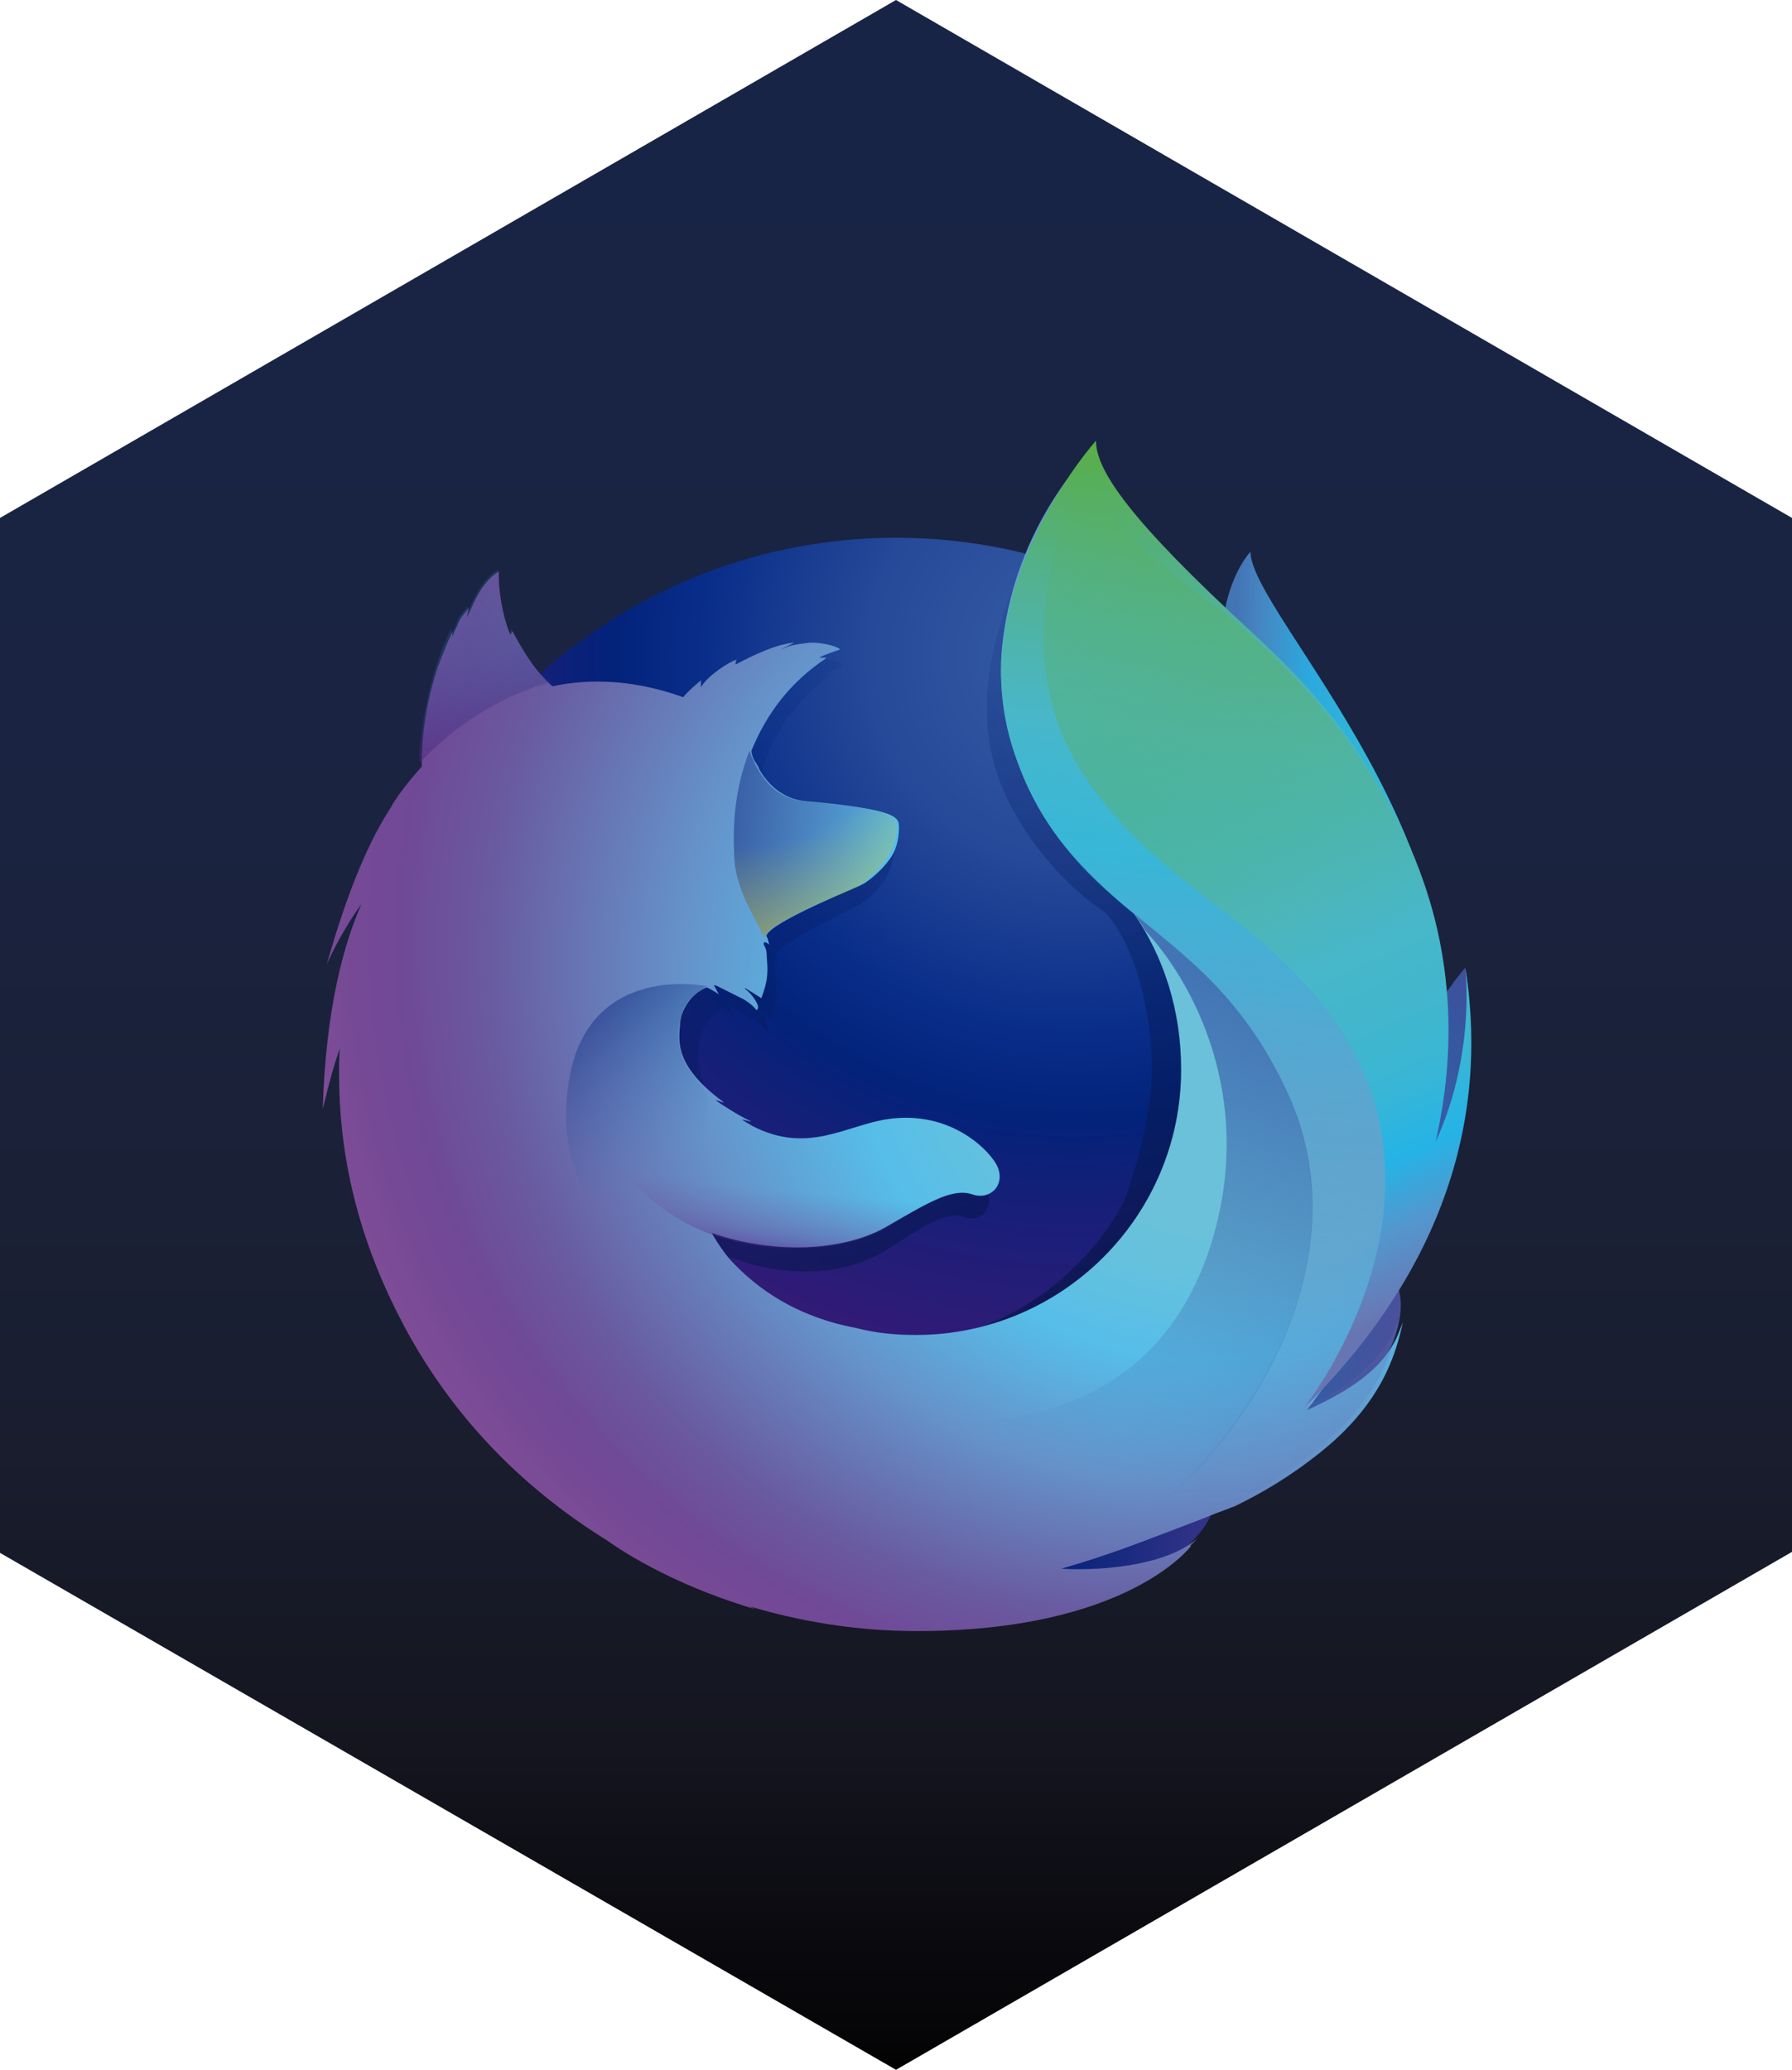<?xml version="1.0" encoding="utf-8"?>
<!-- Generator: Adobe Illustrator 21.0.0, SVG Export Plug-In . SVG Version: 6.00 Build 0)  -->
<svg version="1.1" id="sticker" xmlns="http://www.w3.org/2000/svg" xmlns:xlink="http://www.w3.org/1999/xlink" x="0px" y="0px"
	 viewBox="0 0 181 209" style="enable-background:new 0 0 181 209;" xml:space="preserve">
<style type="text/css">
	.st0{fill:url(#SVGID_1_);}
	.st1{fill:url(#SVGID_2_);}
	.st2{fill:url(#XMLID_3_);}
	.st3{fill:url(#SVGID_3_);}
	.st4{fill:url(#SVGID_4_);}
	.st5{fill:url(#SVGID_5_);}
	.st6{fill:url(#SVGID_6_);}
	.st7{fill:url(#SVGID_7_);}
	.st8{fill:url(#SVGID_8_);}
	.st9{fill:url(#SVGID_9_);}
	.st10{fill:url(#SVGID_10_);}
	.st11{opacity:0.5;fill:url(#SVGID_11_);enable-background:new    ;}
	.st12{fill:url(#SVGID_12_);}
	.st13{fill:url(#SVGID_13_);}
	.st14{opacity:0.5;fill:url(#SVGID_14_);enable-background:new    ;}
	.st15{fill:url(#SVGID_15_);}
	.st16{fill:url(#SVGID_16_);}
</style>
<g id="background">
	<linearGradient id="SVGID_1_" gradientUnits="userSpaceOnUse" x1="90.5" y1="0" x2="90.5" y2="209">
		<stop  offset="0" style="stop-color:#182446"/>
		<stop  offset="0.214" style="stop-color:#192444"/>
		<stop  offset="0.388" style="stop-color:#1A2340"/>
		<stop  offset="0.548" style="stop-color:#1A2138"/>
		<stop  offset="0.699" style="stop-color:#191D2E"/>
		<stop  offset="0.845" style="stop-color:#14151F"/>
		<stop  offset="0.985" style="stop-color:#050406"/>
		<stop  offset="1" style="stop-color:#030202"/>
	</linearGradient>
	<path class="st0" d="M90.5,0L0,52.3v104.5L90.5,209l90.5-52.3V52.3L90.5,0z"/>
</g>
<g id="logo">
	<g>
		
			<linearGradient id="SVGID_2_" gradientUnits="userSpaceOnUse" x1="-15373.098" y1="8798.279" x2="-15340.994" y2="8798.279" gradientTransform="matrix(0.762 3.394695e-02 4.995754e-02 -1.12 11398.576 10464.268)">
			<stop  offset="0" style="stop-color:#4375B5"/>
			<stop  offset="9.755859e-02" style="stop-color:#4686C2"/>
			<stop  offset="0.306" style="stop-color:#2CA8DE"/>
			<stop  offset="0.521" style="stop-color:#2FB5D8"/>
			<stop  offset="0.747" style="stop-color:#42B7CE"/>
			<stop  offset="0.999" style="stop-color:#48B7CA"/>
		</linearGradient>
		<path class="st1" d="M126.3,55.7c-2.9,3.4-4.3,11-1.3,18.8c3,7.8,7.5,6.1,10.3,14c3.7,10.4,2,24.5,2,24.5s4.5,13,7.6-0.8
			C151.8,86.2,126.3,62.1,126.3,55.7z"/>
		
			<radialGradient id="XMLID_3_" cx="-8109.051" cy="8379.615" r="96.48" gradientTransform="matrix(1.226 0 0 -1.225 10050.273 10331.382)" gradientUnits="userSpaceOnUse">
			<stop  offset="2.469308e-02" style="stop-color:#355BA3"/>
			<stop  offset="0.177" style="stop-color:#264998"/>
			<stop  offset="0.323" style="stop-color:#082D89"/>
			<stop  offset="0.397" style="stop-color:#03227A"/>
			<stop  offset="0.473" style="stop-color:#171F78"/>
			<stop  offset="0.658" style="stop-color:#3C1976"/>
			<stop  offset="0.753" style="stop-color:#4B1875"/>
		</radialGradient>
		<path id="XMLID_1_" class="st2" d="M90.5,163.1c29.9,0,54.1-24.4,54.1-54.4s-24.2-54.4-54.1-54.4s-54.1,24.4-54.1,54.4
			C36.4,138.8,60.6,163.1,90.5,163.1z"/>
		<g>
			<g>
				
					<linearGradient id="SVGID_3_" gradientUnits="userSpaceOnUse" x1="97.3" y1="177.578" x2="73.957" y2="253.939" gradientTransform="matrix(1 0 0 -1 1 311)">
					<stop  offset="3.786671e-04" style="stop-color:#051344;stop-opacity:0.4"/>
					<stop  offset="0.174" style="stop-color:#061950;stop-opacity:0.331"/>
					<stop  offset="0.703" style="stop-color:#031E6D;stop-opacity:0.119"/>
					<stop  offset="1" style="stop-color:#03227A;stop-opacity:0"/>
				</linearGradient>
				<path class="st3" d="M131.2,142.5c-1.1,0.8-2.4,1.5-3.7,2.2c1.5-2.1,3.1-4.7,4.7-7.7c1.2-1.3,2.2-2.5,3.1-3.9
					c0.4-0.7,0.9-1.5,1.4-2.4c3-5.5,6.4-14.3,6.5-23.4c0,0,0,0,0,0c0-0.2,0-0.5,0-0.7c0-2.3-0.2-4.6-0.7-6.8c0,0.2,0,0.4,0.1,0.5
					c0-0.1,0-0.3-0.1-0.4c0,0.2,0.1,0.5,0.1,0.7c0.6,5.3,0.2,10.4-2,14.2c0,0.1-0.1,0.1-0.1,0.2c1.1-5.8,1.5-12.1,0.3-18.5
					c0,0-0.5-3.1-4.3-12.5c-2.2-5.4-6.1-9.8-9.5-13.1c-3-3.7-5.7-6.2-7.3-7.8c-3.1-3.3-4.5-5.8-5-7.4c-0.5-0.2-6.5-6.1-7-6.3
					c-2.6,4.1-10.9,16.8-7,28.7c1.8,5.4,6.3,11,11,14.1c0.2,0.2,2.8,3,4,9.4c1.3,6.6,0.6,11.7-2,19.3c-3.1,6.6-11,13.2-18.4,13.9
					c-15.8,1.4-21.6-7.9-21.6-7.9c5.6,2.3,11.9,1.8,15.7-0.6c3.8-2.4,6.1-4.1,8-3.4c1.9,0.7,3.3-1.3,2-3.4c-1.3-2.1-4.7-5-9.7-4.2
					c-3.8,0.6-7.3,3.7-12.4,0.7c-0.3-0.2-0.6-0.4-0.9-0.6c-0.3-0.2,1.1,0.3,0.7,0.1c-1-0.5-2.7-1.7-3.2-2.1
					c-0.1-0.1,0.8,0.3,0.7,0.2c-4.7-3.9-4.1-6.5-4-8.1c0.1-1.3,1-3,2.4-3.7c0.7,0.4,1.1,0.7,1.1,0.7s-0.3-0.6-0.5-0.9
					c0.1,0,0.1,0,0.2,0c0.6,0.3,1.8,1,2.5,1.4c0.9,0.6,1.1,1.1,1.1,1.1s0.2-0.1,0.1-0.7c-0.1-0.2-0.3-0.9-1.2-1.6h0
					c0.5,0.3,1,0.6,1.5,1c0.2-0.9,0.7-1.8,0.6-3.4c-0.1-1.1,0-1.5-0.2-1.9c-0.2-0.4,0.1-0.5,0.4-0.1c0-0.3-0.1-0.6-0.3-0.9v0
					c0.4-1.4,8.3-4.9,8.9-5.4c0.8-0.6,1.7-1.5,2.3-2.5c0.4-0.7,0.8-1.7,0.9-3.2c0-1.1-0.5-1.8-8.5-2.6c-2.2-0.2-3.5-1.8-4.2-3.3
					c-0.1-0.3-0.3-0.6-0.4-0.9c-0.1-0.4-0.3-0.8-0.3-1c1.3-3.8,3.5-7,6.8-9.4c0.2-0.2-0.7,0-0.5-0.1c0.2-0.2,1.5-0.7,1.8-0.9
					c0.3-0.1-1.3-0.8-2.8-0.7c-1.5,0.2-1.8,0.3-2.6,0.7c0.3-0.3,1.4-0.7,1.1-0.7c-1.6,0.2-3.6,1.2-5.2,2.2c0-0.2,0-0.3,0.1-0.5
					c-0.8,0.3-2.7,1.7-3.3,2.8c0-0.3,0-0.4,0-0.7c-0.6,0.5-1.1,1-1.6,1.7l0,0c-4.6-1.8-8.6-2-12-1.1c-0.7-0.7-1.1-0.2-2.8-3.9
					c-0.1-0.2,0.1,0.2,0,0c-0.3-0.7,0.2,1,0,0c-2.8,2.2-6.6,4.8-8.4,6.6c0,0.1,2.1-0.6,0,0c-0.7,0.2-0.7,0.6-0.8,4.6
					c0,0.3,0,0.6,0,0.9c-1.4,1.8-2.4,3.4-2.8,4.2c-1.9,3.2-3.9,8.2-5.9,16c0,0,1.1-2.9,3.1-6.1c-1.7,4.2-3.3,10.8-3.6,20.9
					c0.1-0.3,0.5-2.9,1.5-6.2c-0.3,6.7,0.4,15.1,4.2,24.5c1.1,2.8,3,7,6.2,11.6c10.1,10.6,24.3,17.2,40,17.2
					C106.4,161.1,121.1,153.9,131.2,142.5z"/>
			</g>
			<g>
				
					<linearGradient id="SVGID_4_" gradientUnits="userSpaceOnUse" x1="98.3" y1="177.578" x2="74.957" y2="253.939" gradientTransform="matrix(1 0 0 -1 0 311)">
					<stop  offset="3.786671e-04" style="stop-color:#051344;stop-opacity:0.4"/>
					<stop  offset="0.174" style="stop-color:#061950;stop-opacity:0.331"/>
					<stop  offset="0.703" style="stop-color:#031E6D;stop-opacity:0.119"/>
					<stop  offset="1" style="stop-color:#03227A;stop-opacity:0"/>
				</linearGradient>
				<path class="st4" d="M131.2,142.5c-1.1,0.8-2.4,1.5-3.7,2.2c1.5-2.1,3.1-4.7,4.7-7.7c1.2-1.3,2.2-2.5,3.1-3.9
					c0.4-0.7,0.9-1.5,1.4-2.4c3-5.5,6.4-14.3,6.5-23.4c0,0,0,0,0,0c0-0.2,0-0.5,0-0.7c0-2.3-0.2-4.6-0.7-6.8c0,0.2,0,0.4,0.1,0.5
					c0-0.1,0-0.3-0.1-0.4c0,0.2,0.1,0.5,0.1,0.7c0.6,5.3,0.2,10.4-2,14.2c0,0.1-0.1,0.1-0.1,0.2c1.1-5.8,1.5-12.1,0.3-18.5
					c0,0-0.5-3.1-4.3-12.5c-2.2-5.4-6.1-9.8-9.5-13.1c-3-3.7-5.7-6.2-7.3-7.8c-3.1-3.3-4.5-5.8-5-7.4c-0.5-0.2-6.5-6.1-7-6.3
					c-2.6,4.1-10.9,16.8-7,28.7c1.8,5.4,6.3,11,11,14.1c0.2,0.2,2.8,3,4,9.4c1.3,6.6,0.6,11.7-2,19.3c-3.1,6.6-11,13.2-18.4,13.9
					c-15.8,1.4-21.6-7.9-21.6-7.9c5.6,2.3,11.9,1.8,15.7-0.6c3.8-2.4,6.1-4.1,8-3.4c1.9,0.7,3.3-1.3,2-3.4c-1.3-2.1-4.7-5-9.7-4.2
					c-3.8,0.6-7.3,3.7-12.4,0.7c-0.3-0.2-0.6-0.4-0.9-0.6c-0.3-0.2,1.1,0.3,0.7,0.1c-1-0.5-2.7-1.7-3.2-2.1
					c-0.1-0.1,0.8,0.3,0.7,0.2c-4.7-3.9-4.1-6.5-4-8.1c0.1-1.3,1-3,2.4-3.7c0.7,0.4,1.1,0.7,1.1,0.7s-0.3-0.6-0.5-0.9
					c0.1,0,0.1,0,0.2,0c0.6,0.3,1.8,1,2.5,1.4c0.9,0.6,1.1,1.1,1.1,1.1s0.2-0.1,0.1-0.7c-0.1-0.2-0.3-0.9-1.2-1.6h0
					c0.5,0.3,1,0.6,1.5,1c0.2-0.9,0.7-1.8,0.6-3.4c-0.1-1.1,0-1.5-0.2-1.9c-0.2-0.4,0.1-0.5,0.4-0.1c0-0.3-0.1-0.6-0.3-0.9v0
					c0.4-1.4,8.3-4.9,8.9-5.4c0.8-0.6,1.7-1.5,2.3-2.5c0.4-0.7,0.8-1.7,0.9-3.2c0-1.1-0.5-1.8-8.5-2.6c-2.2-0.2-3.5-1.8-4.2-3.3
					c-0.1-0.3-0.3-0.6-0.4-0.9c-0.1-0.4-0.3-0.8-0.3-1c1.3-3.8,3.5-7,6.8-9.4c0.2-0.2-0.7,0-0.5-0.1c0.2-0.2,1.5-0.7,1.8-0.9
					c0.3-0.1-1.3-0.8-2.8-0.7c-1.5,0.2-1.8,0.3-2.6,0.7c0.3-0.3,1.4-0.7,1.1-0.7c-1.6,0.2-3.6,1.2-5.2,2.2c0-0.2,0-0.3,0.1-0.5
					c-0.8,0.3-2.7,1.7-3.3,2.8c0-0.3,0-0.4,0-0.7c-0.6,0.5-1.1,1-1.6,1.7l0,0c-4.6-1.8-8.6-2-12-1.1c-0.7-0.7-1.1-0.2-2.8-3.9
					c-0.1-0.2,0.1,0.2,0,0c-0.3-0.7,0.2,1,0,0c-2.8,2.2-6.6,4.8-8.4,6.6c0,0.1,2.1-0.6,0,0c-0.7,0.2-0.7,0.6-0.8,4.6
					c0,0.3,0,0.6,0,0.9c-1.4,1.8-2.4,3.4-2.8,4.2c-1.9,3.2-3.9,8.2-5.9,16c0,0,1.1-2.9,3.1-6.1c-1.7,4.2-3.3,10.8-3.6,20.9
					c0.1-0.3,0.5-2.9,1.5-6.2c-0.3,6.7,0.4,15.1,4.2,24.5c1.1,2.8,3,7,6.2,11.6c10.1,10.6,24.3,17.2,40,17.2
					C106.4,161.1,121.1,153.9,131.2,142.5z"/>
			</g>
		</g>
		
			<linearGradient id="SVGID_5_" gradientUnits="userSpaceOnUse" x1="-9102.22" y1="7252.578" x2="-9116.272" y2="7253.663" gradientTransform="matrix(1.219 0.123 0.123 -1.219 10354.85 10095.924)">
			<stop  offset="0" style="stop-color:#693F91"/>
			<stop  offset="1" style="stop-color:#355BA3"/>
		</linearGradient>
		<path class="st5" d="M119.1,150.2c19.9-2.3,28.7-22.8,17.4-23.2C126.2,126.7,109.7,151.3,119.1,150.2L119.1,150.2z"/>
		
			<linearGradient id="SVGID_6_" gradientUnits="userSpaceOnUse" x1="-9112.606" y1="7272.715" x2="-9099.443" y2="7286.387" gradientTransform="matrix(1.219 0.123 0.123 -1.219 10354.85 10095.924)">
			<stop  offset="4.875986e-02" style="stop-color:#355BA3"/>
			<stop  offset="0.177" style="stop-color:#365AA3"/>
			<stop  offset="0.353" style="stop-color:#3756A0"/>
			<stop  offset="0.557" style="stop-color:#3F4F9B"/>
			<stop  offset="0.78" style="stop-color:#524695"/>
			<stop  offset="0.951" style="stop-color:#693F91"/>
		</linearGradient>
		<path class="st6" d="M137.9,122.8c13.7-8,10.1-25.1,10.1-25.1s-5.3,6.1-8.9,15.9C135.6,123.3,129.7,127.6,137.9,122.8z"/>
		
			<linearGradient id="SVGID_7_" gradientUnits="userSpaceOnUse" x1="-9137.004" y1="7240.053" x2="-9108.851" y2="7239.987" gradientTransform="matrix(1.219 0.123 0.123 -1.219 10354.85 10095.924)">
			<stop  offset="0" style="stop-color:#03227A"/>
			<stop  offset="0.995" style="stop-color:#704996"/>
		</linearGradient>
		<path class="st7" d="M94.5,160.4c19,6.1,35.4-8.9,25.3-13.9C110.7,141.9,85.4,157.5,94.5,160.4z"/>
		
			<radialGradient id="SVGID_8_" cx="110.913" cy="219.648" r="96.812" fx="128.097" fy="203.9" gradientTransform="matrix(1 0 0 -1 0 311)" gradientUnits="userSpaceOnUse">
			<stop  offset="0.203" style="stop-color:#6AC1D9"/>
			<stop  offset="0.264" style="stop-color:#66C1DD"/>
			<stop  offset="0.372" style="stop-color:#56BEE9"/>
			<stop  offset="0.517" style="stop-color:#6593CA"/>
			<stop  offset="0.689" style="stop-color:#695BA1"/>
			<stop  offset="0.77" style="stop-color:#704996"/>
			<stop  offset="0.809" style="stop-color:#754995"/>
			<stop  offset="0.855" style="stop-color:#7E4C97"/>
			<stop  offset="0.905" style="stop-color:#934E97"/>
			<stop  offset="0.956" style="stop-color:#B05198"/>
			<stop  offset="0.979" style="stop-color:#C15199"/>
		</radialGradient>
		<path class="st8" d="M110.2,47.1C110.3,47.1,110.3,47,110.2,47.1C110.3,47,110.3,47.1,110.2,47.1z M139.3,130.1
			c0.5-0.7,1.1-2.7,1.6-3.7c3.4-5.4,3.4-9.8,3.4-9.9c2-10.1,1.8-14.3,0.6-21.9c-1-6.2-5.4-15-9.2-19.3c-3.9-4.4-1.2-3-5-6.2
			c-3.3-3.7-6.6-7.4-8.3-8.8c-12.7-10.6-12.4-12.9-12.2-13.3c0,0-0.1,0.1-0.2,0.2c-0.1-0.6-0.3-1.1-0.3-1.1s-7,7-8.4,18.5
			c-1,7.6,1.9,15.4,6,20.5c3.5,4.3,7.2,7.1,7.2,7.1l0,0c3.1,4.5,4.8,9.9,4.8,15.8c0,14.8-12,26.8-26.8,26.8c-2.1,0-4.1-0.2-6-0.7
			c-7-1.3-11-4.9-13-7.2c-1.1-1.4-1.6-2.4-1.6-2.4c6.3,2.2,13.2,1.8,17.4-0.5c4.2-2.4,6.8-4.1,8.9-3.4c2,0.7,3.7-1.3,2.2-3.4
			c-1.4-2-5.2-5-10.7-4.2c-4.2,0.6-8.1,3.6-13.7,0.7c-0.3-0.2-0.7-0.4-1-0.6c-0.4-0.2,1.2,0.3,0.8,0.1c-1.1-0.5-3-1.7-3.5-2.1
			c-0.1-0.1,0.8,0.3,0.8,0.2c-5.2-3.8-4.5-6.4-4.4-8c0.1-1.3,1.1-3,2.7-3.6c0.8,0.4,1.2,0.7,1.2,0.7s-0.3-0.6-0.5-0.9
			c0.1,0,0.1,0,0.2,0c0.6,0.3,2,1,2.8,1.4c1,0.6,1.3,1.1,1.3,1.1s0.3-0.1,0.1-0.6c-0.1-0.2-0.4-0.9-1.3-1.6h0.1c0.5,0.3,1,0.6,1.6,1
			c0.3-0.9,0.7-1.8,0.6-3.4c-0.1-1.1,0-1.4-0.3-1.9c-0.2-0.4,0.1-0.5,0.5-0.1c-0.1-0.3-0.1-0.6-0.3-0.9v0c0.4-1.4,9.2-4.9,9.9-5.3
			c0.9-0.6,1.9-1.5,2.6-2.5c0.5-0.7,0.9-1.7,0.9-3.2c0-0.7-0.2-1.2-2.5-1.7c-1.4-0.3-3.5-0.6-6.9-0.9c-2.4-0.2-3.9-1.8-4.7-3.2
			c-0.1-0.3-0.3-0.6-0.5-0.9c-0.2-0.4-0.3-0.7-0.3-1c1.5-3.7,3.9-6.9,7.5-9.3c0.2-0.2-0.8,0-0.6-0.1c0.2-0.2,1.7-0.7,2-0.8
			c0.3-0.1-1.5-0.8-3.1-0.7c-1.6,0.2-2,0.3-2.8,0.7c0.4-0.3,1.5-0.7,1.2-0.7c-1.8,0.2-3.9,1.2-5.8,2.2c0-0.2,0-0.3,0.1-0.5
			c-0.9,0.3-3,1.7-3.6,2.8c0-0.3,0-0.4,0-0.7c-0.6,0.5-1.2,1-1.8,1.7l0,0c-5-1.8-9.5-1.9-13.2-1.1c-0.8-0.7-2.1-1.9-4-5.5
			c-0.1-0.2-0.2,0.5-0.3,0.2c-0.7-1.7-1.2-4.4-1.1-6.3c0,0-1.5,0.7-2.7,3.5c-0.2,0.5-0.4,0.8-0.5,1.1c-0.1,0.1,0.2-0.9,0.1-0.9
			c-0.2,0.4-0.8,0.9-1,1.5c-0.2,0.5-0.4,0.8-0.6,1.4l0,0.1c0-0.2,0-0.7,0-0.6c-0.5,1-1,2.3-1.5,3.6c-0.7,2.2-1.5,5.2-1.6,9.1
			c0,0.3,0,0.6,0,0.9c-1.6,1.8-2.7,3.3-3.1,4.1c-2.1,3.2-4.3,8.1-6.5,15.9c0,0,1.2-2.9,3.5-6.1c-1.8,4.1-3.6,10.6-3.9,20.7
			c0.1-0.3,0.6-2.8,1.7-6.1c-0.3,6.7,0.5,15,4.7,24.3c2.5,5.5,8.3,16.7,22.4,25.4l0,0c0,0,4.8,3.6,13,6.3c0.6,0.2,1.2,0.4,1.9,0.6
			c-0.2-0.1-0.4-0.2-0.6-0.3c4.7,1.4,10.4,2.5,16.9,2.5c21.4,0,27.7-8.6,27.7-8.6s0,0-0.1,0c0.3-0.3,0.6-0.6,0.9-0.9
			c-3.4,3.2-11.1,3.4-13.9,3.2c4.9-1.4,8.1-2.7,14.4-5.1c0.7-0.3,1.5-0.6,2.3-0.9c0.1,0,0.2-0.1,0.3-0.1c0.1-0.1,0.3-0.1,0.5-0.2
			c2.7-1.3,5.6-3,8.6-5.4c6.3-5,7.7-10,8.4-13.2c-0.1,0.3-0.4,1-0.6,1.5c-1.6,3.5-5.2,5.6-9.1,7.4c1.6-2.1,3.4-4.7,5.2-7.6
			C137.9,133.4,138.3,131.5,139.3,130.1z"/>
		
			<linearGradient id="SVGID_9_" gradientUnits="userSpaceOnUse" x1="-8096.227" y1="8407.518" x2="-8105.018" y2="8308.708" gradientTransform="matrix(1.226 0 0 -1.225 10050.273 10331.382)">
			<stop  offset="0" style="stop-color:#5FAD29"/>
			<stop  offset="9.636725e-02" style="stop-color:#5AAD3B"/>
			<stop  offset="0.219" style="stop-color:#53B189"/>
			<stop  offset="0.306" style="stop-color:#4CB5B8"/>
			<stop  offset="0.348" style="stop-color:#48B7CA"/>
			<stop  offset="0.451" style="stop-color:#2FB5D7;stop-opacity:0.843"/>
			<stop  offset="0.652" style="stop-color:#4F8EC8;stop-opacity:0.534"/>
			<stop  offset="0.931" style="stop-color:#66589F;stop-opacity:0.106"/>
			<stop  offset="1" style="stop-color:#6C5099;stop-opacity:0"/>
		</linearGradient>
		<path class="st9" d="M131.6,142.2c2.6-2.8,4.9-6.1,6.6-9.8c4.5-9.5,11.5-25.2,6-41.6c-4.3-13-10.3-20.1-17.8-27
			c-12.3-11.3-15.7-16.3-15.7-19.3c0,0-14.2,15.8-8,32.2c6.1,16.5,18.7,15.9,27,33c9.8,20.2-7.9,42.3-22.6,48.4
			c0.9-0.2,32.6-7.4,34.2-25.5C141.3,133.1,140.6,138.1,131.6,142.2z"/>
		<g>
			
				<linearGradient id="SVGID_10_" gradientUnits="userSpaceOnUse" x1="-9170.315" y1="7293.109" x2="-9153.674" y2="7293.109" gradientTransform="matrix(1.219 0.123 0.123 -1.219 10354.85 10095.924)">
				<stop  offset="0" style="stop-color:#355BA3"/>
				<stop  offset="8.368624e-02" style="stop-color:#365DA5;stop-opacity:0.916"/>
				<stop  offset="1" style="stop-color:#4375B5;stop-opacity:0"/>
			</linearGradient>
			<path class="st10" d="M90.6,83.5c0-1.1-0.5-1.8-9.4-2.6c-3.6-0.3-5-3.7-5.5-5.1c-1.3,3.4-1.8,6.9-1.5,11.2c0.2,2.8,2.1,5.8,3,7.6
				c0,0,0.2-0.3,0.3-0.4c1.7-1.8,8.8-4.4,9.4-4.8C87.7,88.8,90.5,86.7,90.6,83.5z"/>
			
				<radialGradient id="SVGID_11_" cx="-9168.852" cy="7299.632" r="20.238" fx="-9169.06" fy="7299.664" gradientTransform="matrix(1.219 0.123 0.123 -1.219 10354.85 10095.924)" gradientUnits="userSpaceOnUse">
				<stop  offset="0.625" style="stop-color:#FFE311;stop-opacity:0"/>
				<stop  offset="0.995" style="stop-color:#FFE311;stop-opacity:0.7"/>
			</radialGradient>
			<path class="st11" d="M90.6,83.5c0-1.1-0.5-1.8-9.4-2.6c-3.6-0.3-5-3.7-5.5-5.1c-1.3,3.4-1.8,6.9-1.5,11.2c0.2,2.8,2.1,5.8,3,7.6
				c0,0,0.2-0.3,0.3-0.4c1.7-1.8,8.8-4.4,9.4-4.8C87.7,88.8,90.5,86.7,90.6,83.5z"/>
		</g>
		
			<linearGradient id="SVGID_12_" gradientUnits="userSpaceOnUse" x1="121.611" y1="1616.987" x2="107.244" y2="1647.696" gradientTransform="matrix(0.995 0.1 0.1 -0.995 -230.544 1679.201)">
			<stop  offset="0.187" style="stop-color:#4B1875;stop-opacity:0.5"/>
			<stop  offset="0.338" style="stop-color:#3D3588;stop-opacity:0.4"/>
			<stop  offset="0.667" style="stop-color:#2285B4;stop-opacity:0.182"/>
			<stop  offset="0.944" style="stop-color:#48B7CA;stop-opacity:0"/>
		</linearGradient>
		<path class="st12" d="M51.7,63.6c-0.1-0.2-0.2,0.5-0.3,0.2c-0.7-1.7-1.2-4.4-1.1-6.3c0,0-1.5,0.7-2.7,3.5
			c-0.2,0.5-0.4,0.8-0.5,1.1c-0.1,0.1,0.2-0.9,0.1-0.9c-0.2,0.4-0.8,0.9-1,1.5c-0.2,0.5-0.4,0.8-0.6,1.4c0,0.2,0-0.8,0-0.7
			c-2.9,5.6-3.5,14-3.2,13.6c6.2-6.6,13.2-8.1,13.2-8.1C54.9,68.5,53.3,66.9,51.7,63.6L51.7,63.6z"/>
		
			<linearGradient id="SVGID_13_" gradientUnits="userSpaceOnUse" x1="-190.095" y1="-1.939" x2="-178.62" y2="-14.973" gradientTransform="matrix(0.995 0.1 0.1 -0.995 248.59 118.789)">
			<stop  offset="5.405406e-03" style="stop-color:#03227A;stop-opacity:0.5"/>
			<stop  offset="1" style="stop-color:#4375B5;stop-opacity:0"/>
		</linearGradient>
		<path class="st13" d="M75,132.3c-8.5-3.6-18.2-8.8-17.8-20.4c0.5-15.3,14.3-12.3,14.3-12.3c-0.5,0.1-1.9,1.1-2.4,2.2
			c-0.5,1.3-1.5,4.3,1.4,7.4c4.5,4.9-9.3,11.6,12,24.3C83.1,133.9,77.5,133.4,75,132.3L75,132.3z"/>
		
			<linearGradient id="SVGID_14_" gradientUnits="userSpaceOnUse" x1="-168.386" y1="-24.299" x2="-168.381" y2="-17.784" gradientTransform="matrix(0.995 0.1 0.1 -0.995 248.59 118.789)">
			<stop  offset="4.763233e-03" style="stop-color:#4B1875;stop-opacity:0.9"/>
			<stop  offset="0.111" style="stop-color:#5B2987;stop-opacity:0.797"/>
			<stop  offset="0.284" style="stop-color:#663A8F;stop-opacity:0.627"/>
			<stop  offset="0.456" style="stop-color:#6B4292;stop-opacity:0.459"/>
			<stop  offset="0.623" style="stop-color:#6E4593;stop-opacity:0.296"/>
			<stop  offset="0.782" style="stop-color:#6F4795;stop-opacity:0.141"/>
			<stop  offset="0.926" style="stop-color:#704996;stop-opacity:0"/>
		</linearGradient>
		<path class="st14" d="M72,124.7c6,2.1,13,1.7,17.3-0.6c2.8-1.6,6.4-4.1,8.6-3.5c-1.9-0.8-3.4-1.1-5.1-1.2c-0.3,0-0.7,0-1,0
			c-0.6,0-1.2,0-1.9,0.1c-1.1,0.1-2.3,0.8-3.4,0.7c-0.1,0,1.1-0.5,1-0.4c-0.6,0.1-1.2,0.1-1.9,0.2c-0.4,0-0.8,0.1-1.2,0.1
			c-12.6,1.1-23.2-6.8-23.2-6.8C60.3,116.3,65.3,122.3,72,124.7L72,124.7z"/>
		
			<linearGradient id="SVGID_15_" gradientUnits="userSpaceOnUse" x1="108.044" y1="262.092" x2="145.315" y2="178.749" gradientTransform="matrix(1 0 0 -1 0 311)">
			<stop  offset="0" style="stop-color:#5FAD29;stop-opacity:0"/>
			<stop  offset="0.28" style="stop-color:#58AF65;stop-opacity:0.468"/>
			<stop  offset="0.498" style="stop-color:#4FB5AC;stop-opacity:0.833"/>
			<stop  offset="0.598" style="stop-color:#48B7CA"/>
			<stop  offset="0.677" style="stop-color:#42B6CC"/>
			<stop  offset="0.753" style="stop-color:#39B6D5"/>
			<stop  offset="0.828" style="stop-color:#25B3E6"/>
			<stop  offset="0.902" style="stop-color:#5496CD"/>
			<stop  offset="0.975" style="stop-color:#677AB6"/>
			<stop  offset="0.985" style="stop-color:#6776B3"/>
		</linearGradient>
		<path class="st15" d="M131.6,142.3c12.7-12.5,19.1-27.6,16.4-44.6c0,0,1.1,8.7-3,17.6c2-8.7,2.2-19.5-3-30.7
			c-7-14.9-18.5-22.8-22.9-26.1c-6.7-5-9.4-10-9.5-11.1c-2,4.1-8,18.1-0.6,30.1c6.9,11.3,17.8,14.6,25.4,25
			C148.3,121.5,131.6,142.3,131.6,142.3z"/>
		
			<linearGradient id="SVGID_16_" gradientUnits="userSpaceOnUse" x1="115.395" y1="214.157" x2="97.74" y2="166.754" gradientTransform="matrix(1 0 0 -1 0 311)">
			<stop  offset="0" style="stop-color:#4375B5"/>
			<stop  offset="5.336332e-02" style="stop-color:#4375B5;stop-opacity:0.947"/>
			<stop  offset="1" style="stop-color:#4375B5;stop-opacity:0"/>
		</linearGradient>
		<path class="st16" d="M129.8,109.8c-4.4-9.2-10-13.2-15.2-17.5c0.6,0.9,0.8,1.2,1.1,1.7c4.6,4.9,11.4,16.9,6.5,32
			c-9.3,28.3-46.5,15-50.4,11.2c1.6,16.4,29,24.2,46.9,13.6C128.8,141.2,137.1,124.8,129.8,109.8z"/>
	</g>
</g>
</svg>
